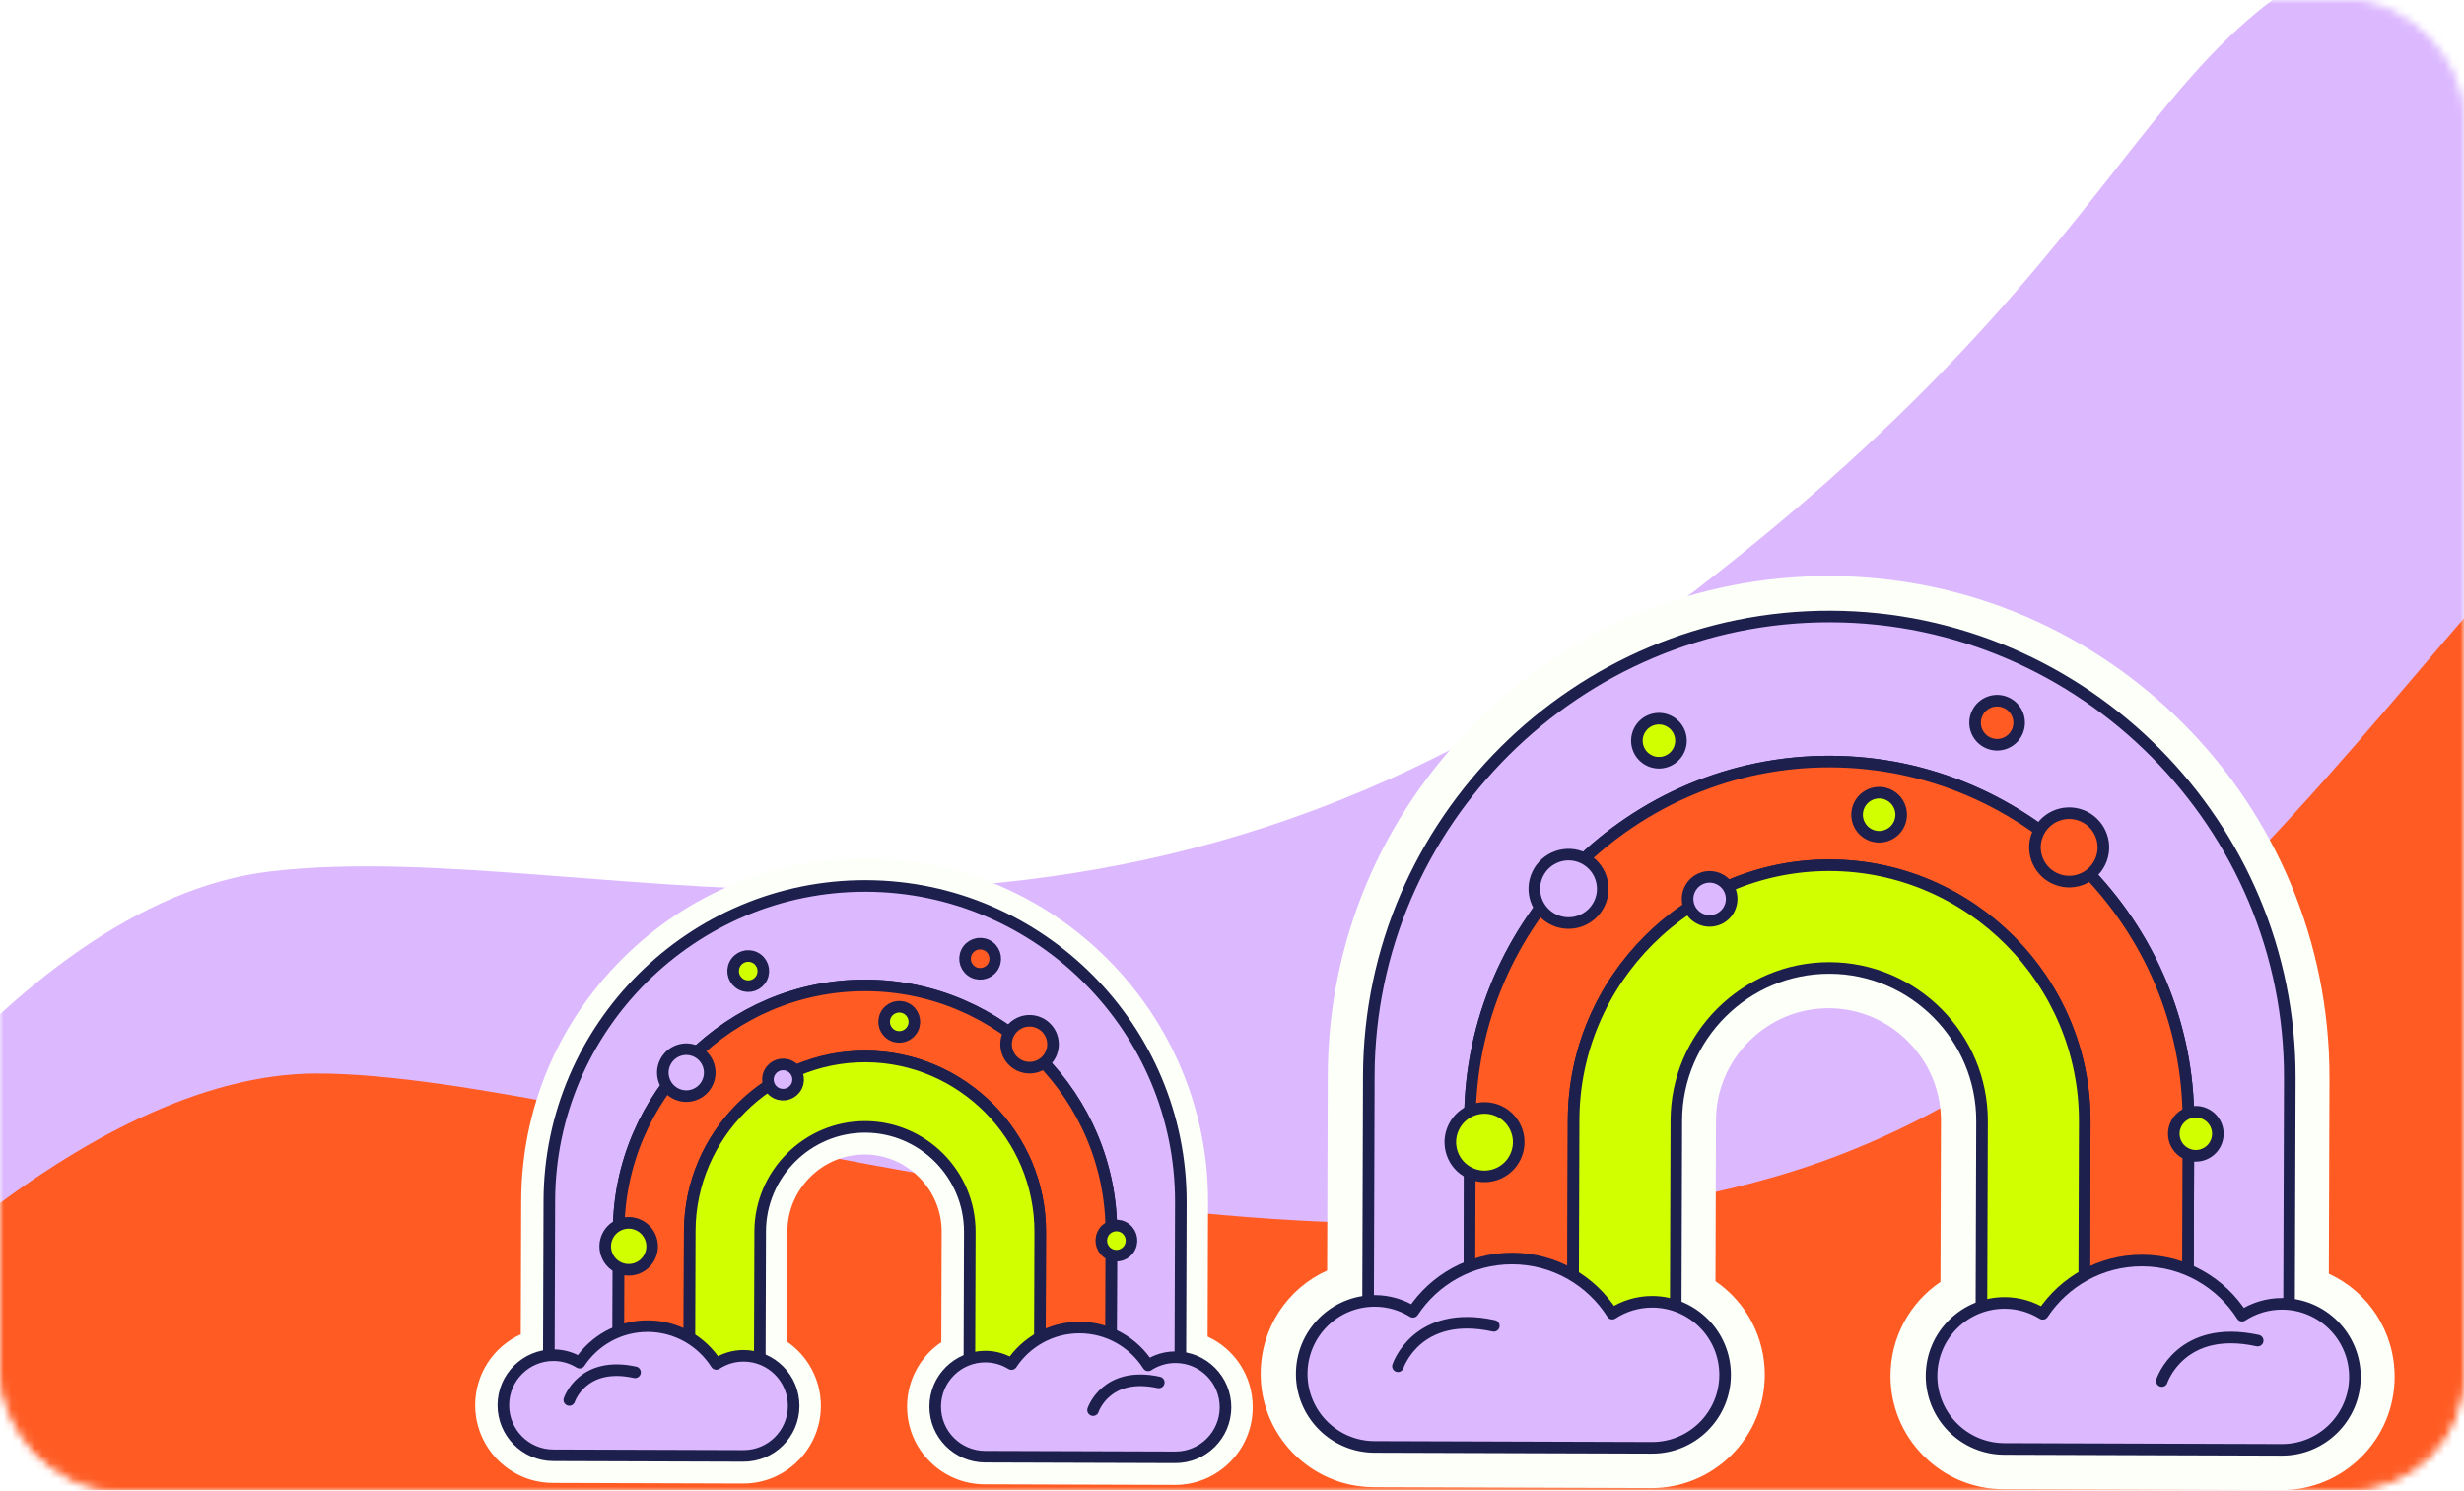 <svg width="319" height="193" viewBox="0 0 319 193" fill="none" xmlns="http://www.w3.org/2000/svg">
<mask id="mask0_6533_73367" style="mask-type:alpha" maskUnits="userSpaceOnUse" x="0" y="0" width="319" height="193">
<rect x="0.5" y="0.5" width="318" height="192" rx="14.5" fill="#D9D9D9" stroke="#F9F8F4"/>
</mask>
<g mask="url(#mask0_6533_73367)">
<g filter="url(#filter0_i_6533_73367)">
<path d="M35 108.833C1 112.833 -29.833 160.833 -41 184.333V205.833H356C360.5 128.5 359.9 -24.067 321.5 -15.667C273.5 -5.167 285.5 23.833 213 77.333C140.5 130.833 77.5 103.833 35 108.833Z" fill="#DCB8FF"/>
</g>
<g filter="url(#filter1_i_6533_73367)">
<path d="M41 135C11 135 -22.833 170 -36 187.5V213L384 215C389.333 157.833 392.8 43.4 364 43C328 42.5 297.5 128 231 148C164.5 168 78.5 135 41 135Z" fill="#FF5B23"/>
</g>
<path d="M175.882 192.429C176.524 192.517 177.179 192.564 177.845 192.566L213.753 192.682C217.673 192.694 221.365 191.18 224.146 188.416C226.927 185.652 228.467 181.971 228.479 178.051C228.495 173.107 226.037 168.592 222.093 165.894L222.16 145.059C222.172 141.192 223.705 137.546 226.475 134.793C229.245 132.041 232.901 130.531 236.769 130.545C240.64 130.557 244.284 132.09 247.036 134.86C249.789 137.63 251.297 141.285 251.285 145.154L251.218 165.989C247.257 168.661 244.769 173.158 244.752 178.101C244.74 182.022 246.254 185.714 249.018 188.495C251.781 191.276 255.462 192.815 259.384 192.828L295.291 192.944C299.212 192.956 302.904 191.442 305.685 188.678C308.466 185.914 310.005 182.233 310.018 178.313C310.037 172.388 306.597 167.261 301.502 164.928L301.583 139.643C301.7 103.889 272.705 74.709 236.951 74.591C219.696 74.536 203.409 81.246 191.089 93.487C178.769 105.728 171.953 121.971 171.897 139.226L171.816 164.51C166.707 166.811 163.233 171.915 163.212 177.84C163.189 185.268 168.716 191.443 175.882 192.429Z" fill="#FDFFF9"/>
<path d="M237.022 79.828C204.233 79.722 177.318 106.463 177.212 139.253L177.072 182.737L190.181 182.78L190.303 144.967C190.386 119.387 211.382 98.526 236.963 98.608C262.543 98.691 283.404 119.688 283.322 145.268L283.199 183.081L296.308 183.123L296.448 139.639C296.553 106.848 269.812 79.934 237.022 79.828Z" fill="#DCB8FF" stroke="#1D1F4C" stroke-width="1.5" stroke-linecap="round" stroke-linejoin="round"/>
<path d="M236.964 98.609C211.383 98.527 190.387 119.388 190.304 144.968L190.182 182.781L203.605 182.824L203.727 145.011C203.785 126.814 218.722 111.974 236.92 112.033C255.116 112.091 269.957 127.028 269.898 145.226L269.776 183.038L283.199 183.081L283.322 145.269C283.404 119.688 262.544 98.692 236.964 98.609Z" fill="#FF5B23" stroke="#1D1F4C" stroke-width="1.5" stroke-linecap="round" stroke-linejoin="round"/>
<path d="M236.92 112.032C218.723 111.973 203.786 126.814 203.727 145.011L203.605 182.824L216.903 182.867L217.025 145.055C217.06 134.171 225.994 125.295 236.877 125.331C247.761 125.365 256.637 134.299 256.602 145.183L256.479 182.995L269.777 183.038L269.899 145.225C269.958 127.028 255.117 112.092 236.92 112.032Z" fill="#D2FF00" stroke="#1D1F4C" stroke-width="1.5" stroke-linecap="round" stroke-linejoin="round"/>
<path d="M213.919 168.56C212.004 168.553 210.224 169.121 208.732 170.095C206.013 165.819 201.243 162.973 195.8 162.956C190.425 162.938 185.688 165.683 182.926 169.853C181.494 168.971 179.815 168.451 178.011 168.444C172.79 168.427 168.543 172.646 168.527 177.867C168.51 183.088 172.728 187.334 177.949 187.35L213.858 187.466C219.079 187.483 223.325 183.265 223.341 178.044C223.358 172.823 219.14 168.577 213.919 168.56Z" fill="#DCB8FF" stroke="#1D1F4C" stroke-width="1.5" stroke-linecap="round" stroke-linejoin="round"/>
<path d="M295.457 168.824C293.543 168.817 291.762 169.384 290.271 170.358C287.552 166.083 282.782 163.237 277.339 163.219C271.964 163.202 267.227 165.947 264.465 170.116C263.034 169.234 261.355 168.714 259.55 168.707C254.329 168.691 250.083 172.909 250.066 178.13C250.05 183.35 254.268 187.597 259.489 187.613L295.397 187.729C300.618 187.745 304.864 183.527 304.881 178.306C304.897 173.086 300.679 168.84 295.458 168.823L295.457 168.824Z" fill="#DCB8FF" stroke="#1D1F4C" stroke-width="1.5" stroke-linecap="round" stroke-linejoin="round"/>
<path d="M180.985 176.903C180.985 176.903 183.415 169.494 193.394 171.673L180.985 176.903Z" fill="#DCB8FF"/>
<path d="M180.985 176.903C180.985 176.903 183.415 169.494 193.394 171.673" stroke="#1D1F4C" stroke-width="1.5" stroke-linecap="round" stroke-linejoin="round"/>
<path d="M279.88 178.815C279.88 178.815 282.31 171.406 292.289 173.585L279.88 178.815Z" fill="#DCB8FF"/>
<path d="M279.88 178.815C279.88 178.815 282.31 171.406 292.289 173.585" stroke="#1D1F4C" stroke-width="1.5" stroke-linecap="round" stroke-linejoin="round"/>
<path d="M199.083 113.161C198.018 115.363 198.941 118.011 201.143 119.075C203.345 120.14 205.993 119.217 207.058 117.015C208.122 114.813 207.199 112.165 204.997 111.1C202.795 110.036 200.147 110.959 199.083 113.161Z" fill="#DCB8FF" stroke="#1D1F4C" stroke-width="1.5" stroke-linecap="round" stroke-linejoin="round"/>
<path d="M218.768 115.151C218.082 116.569 218.677 118.275 220.096 118.96C221.514 119.645 223.22 119.051 223.905 117.632C224.59 116.213 223.996 114.508 222.577 113.823C221.158 113.137 219.453 113.732 218.768 115.151Z" fill="#DCB8FF" stroke="#1D1F4C" stroke-width="1.5" stroke-linecap="round" stroke-linejoin="round"/>
<path d="M265.957 113.71C268.158 114.774 270.807 113.852 271.871 111.65C272.935 109.448 272.012 106.799 269.81 105.735C267.608 104.671 264.959 105.594 263.895 107.796C262.831 109.998 263.754 112.646 265.957 113.71Z" fill="#FF5B23" stroke="#1D1F4C" stroke-width="1.5" stroke-linecap="round" stroke-linejoin="round"/>
<path d="M257.314 96.147C258.733 96.833 260.439 96.238 261.124 94.82C261.81 93.401 261.216 91.695 259.797 91.01C258.378 90.325 256.672 90.919 255.987 92.338C255.301 93.757 255.896 95.462 257.314 96.147Z" fill="#FF5B23" stroke="#1D1F4C" stroke-width="1.5" stroke-linecap="round" stroke-linejoin="round"/>
<path d="M190.264 151.876C192.467 152.94 195.115 152.017 196.179 149.816C197.243 147.614 196.32 144.965 194.118 143.901C191.916 142.837 189.268 143.76 188.204 145.962C187.14 148.164 188.062 150.812 190.264 151.876Z" fill="#D2FF00" stroke="#1D1F4C" stroke-width="1.5" stroke-linecap="round" stroke-linejoin="round"/>
<path d="M242.041 108.061C243.46 108.747 245.165 108.152 245.85 106.733C246.536 105.315 245.941 103.609 244.523 102.924C243.104 102.239 241.398 102.833 240.713 104.252C240.028 105.67 240.622 107.376 242.041 108.061Z" fill="#D2FF00" stroke="#1D1F4C" stroke-width="1.5" stroke-linecap="round" stroke-linejoin="round"/>
<path d="M213.533 98.477C214.952 99.163 216.657 98.569 217.342 97.15C218.028 95.731 217.434 94.025 216.015 93.341C214.596 92.655 212.89 93.249 212.205 94.668C211.52 96.087 212.114 97.792 213.533 98.477Z" fill="#D2FF00" stroke="#1D1F4C" stroke-width="1.5" stroke-linecap="round" stroke-linejoin="round"/>
<path d="M283.041 149.374C284.46 150.059 286.165 149.465 286.85 148.046C287.536 146.627 286.941 144.922 285.522 144.237C284.104 143.551 282.398 144.146 281.713 145.565C281.028 146.983 281.622 148.689 283.041 149.374Z" fill="#D2FF00" stroke="#1D1F4C" stroke-width="1.5" stroke-linecap="round" stroke-linejoin="round"/>
<path d="M70.209 191.92C70.65 191.98 71.099 192.012 71.555 192.014L96.177 192.093C98.865 192.102 101.396 191.063 103.303 189.168C105.21 187.273 106.266 184.749 106.274 182.061C106.285 178.671 104.6 175.575 101.895 173.725L101.941 159.439C101.95 156.787 103.001 154.287 104.9 152.4C106.8 150.513 109.306 149.478 111.959 149.487C114.612 149.496 117.111 150.546 118.998 152.446C120.886 154.345 121.92 156.852 121.912 159.504L121.866 173.79C119.15 175.622 117.444 178.706 117.433 182.096C117.424 184.784 118.462 187.315 120.357 189.222C122.252 191.129 124.776 192.185 127.465 192.193L152.086 192.273C154.775 192.281 157.306 191.243 159.213 189.348C161.12 187.452 162.175 184.929 162.184 182.24C162.197 178.178 159.838 174.663 156.344 173.063L156.4 155.725C156.48 131.21 136.599 111.201 112.083 111.121C100.252 111.083 89.084 115.684 80.637 124.077C72.189 132.471 67.516 143.608 67.477 155.439L67.422 172.776C63.918 174.354 61.536 177.853 61.522 181.916C61.506 187.01 65.296 191.244 70.209 191.92Z" fill="#FDFFF9"/>
<path d="M112.13 114.713C89.647 114.64 71.192 132.976 71.12 155.459L71.023 185.276L80.012 185.305L80.096 159.378C80.152 141.838 94.549 127.534 112.089 127.59C129.629 127.647 143.933 142.044 143.877 159.584L143.793 185.511L152.781 185.54L152.877 155.724C152.949 133.24 134.614 114.786 112.13 114.713Z" fill="#DCB8FF" stroke="#1D1F4C" stroke-width="1.5" stroke-linecap="round" stroke-linejoin="round"/>
<path d="M112.09 127.591C94.55 127.535 80.153 141.839 80.096 159.379L80.012 185.306L89.216 185.336L89.3 159.408C89.34 146.931 99.582 136.755 112.059 136.795C124.537 136.836 134.713 147.077 134.672 159.555L134.588 185.483L143.792 185.512L143.876 159.585C143.933 142.045 129.629 127.648 112.09 127.591Z" fill="#FF5B23" stroke="#1D1F4C" stroke-width="1.5" stroke-linecap="round" stroke-linejoin="round"/>
<path d="M112.059 136.794C99.582 136.754 89.34 146.93 89.299 159.407L89.216 185.334L98.334 185.364L98.418 159.437C98.442 151.974 104.567 145.888 112.03 145.912C119.493 145.936 125.579 152.062 125.554 159.525L125.47 185.452L134.588 185.481L134.672 159.554C134.713 147.077 124.536 136.835 112.059 136.794Z" fill="#D2FF00" stroke="#1D1F4C" stroke-width="1.5" stroke-linecap="round" stroke-linejoin="round"/>
<path d="M96.29 175.553C94.977 175.548 93.756 175.937 92.733 176.605C90.868 173.673 87.598 171.722 83.866 171.71C80.18 171.698 76.933 173.58 75.038 176.439C74.057 175.834 72.906 175.478 71.668 175.473C68.088 175.462 65.177 178.354 65.165 181.934C65.154 185.514 68.046 188.426 71.626 188.437L96.248 188.516C99.828 188.527 102.739 185.635 102.751 182.055C102.762 178.476 99.87 175.565 96.29 175.553Z" fill="#DCB8FF" stroke="#1D1F4C" stroke-width="1.5" stroke-linecap="round" stroke-linejoin="round"/>
<path d="M152.199 175.734C150.887 175.73 149.666 176.119 148.643 176.787C146.779 173.855 143.508 171.903 139.776 171.892C136.09 171.88 132.843 173.762 130.948 176.62C129.967 176.016 128.816 175.659 127.578 175.654C123.998 175.643 121.087 178.535 121.076 182.115C121.064 185.695 123.956 188.607 127.536 188.618L152.158 188.697C155.738 188.708 158.649 185.816 158.661 182.236C158.672 178.657 155.78 175.746 152.2 175.734L152.199 175.734Z" fill="#DCB8FF" stroke="#1D1F4C" stroke-width="1.5" stroke-linecap="round" stroke-linejoin="round"/>
<path d="M73.704 181.274C73.704 181.274 75.37 176.194 82.213 177.688L73.704 181.274Z" fill="#DCB8FF"/>
<path d="M73.704 181.274C73.704 181.274 75.37 176.194 82.213 177.688" stroke="#1D1F4C" stroke-width="1.5" stroke-linecap="round" stroke-linejoin="round"/>
<path d="M141.513 182.585C141.513 182.585 143.179 177.505 150.021 178.998L141.513 182.585Z" fill="#DCB8FF"/>
<path d="M141.513 182.585C141.513 182.585 143.179 177.505 150.021 178.998" stroke="#1D1F4C" stroke-width="1.5" stroke-linecap="round" stroke-linejoin="round"/>
<path d="M86.115 137.569C85.385 139.078 86.018 140.894 87.528 141.624C89.038 142.354 90.854 141.721 91.583 140.211C92.313 138.701 91.68 136.885 90.171 136.156C88.661 135.426 86.845 136.059 86.115 137.569Z" fill="#DCB8FF" stroke="#1D1F4C" stroke-width="1.5" stroke-linecap="round" stroke-linejoin="round"/>
<path d="M99.614 138.932C99.144 139.905 99.551 141.074 100.524 141.543C101.496 142.013 102.666 141.606 103.135 140.633C103.605 139.661 103.198 138.491 102.225 138.022C101.252 137.552 100.083 137.959 99.614 138.932Z" fill="#DCB8FF" stroke="#1D1F4C" stroke-width="1.5" stroke-linecap="round" stroke-linejoin="round"/>
<path d="M131.97 137.944C133.48 138.674 135.296 138.041 136.025 136.531C136.755 135.022 136.122 133.206 134.612 132.476C133.102 131.746 131.286 132.379 130.556 133.889C129.827 135.399 130.46 137.215 131.97 137.944Z" fill="#FF5B23" stroke="#1D1F4C" stroke-width="1.5" stroke-linecap="round" stroke-linejoin="round"/>
<path d="M126.043 125.901C127.016 126.371 128.185 125.963 128.655 124.991C129.125 124.018 128.718 122.849 127.745 122.379C126.773 121.909 125.603 122.317 125.133 123.289C124.663 124.262 125.071 125.431 126.043 125.901Z" fill="#FF5B23" stroke="#1D1F4C" stroke-width="1.5" stroke-linecap="round" stroke-linejoin="round"/>
<path d="M80.071 164.114C81.581 164.844 83.397 164.211 84.126 162.701C84.856 161.192 84.223 159.376 82.713 158.646C81.204 157.916 79.388 158.549 78.658 160.059C77.928 161.569 78.561 163.384 80.071 164.114Z" fill="#D2FF00" stroke="#1D1F4C" stroke-width="1.5" stroke-linecap="round" stroke-linejoin="round"/>
<path d="M115.571 134.07C116.543 134.54 117.713 134.133 118.182 133.16C118.652 132.188 118.245 131.018 117.272 130.549C116.299 130.079 115.13 130.486 114.661 131.459C114.191 132.432 114.598 133.601 115.571 134.07Z" fill="#D2FF00" stroke="#1D1F4C" stroke-width="1.5" stroke-linecap="round" stroke-linejoin="round"/>
<path d="M96.02 127.498C96.993 127.968 98.162 127.561 98.631 126.588C99.101 125.616 98.694 124.446 97.721 123.977C96.749 123.507 95.579 123.914 95.11 124.887C94.64 125.86 95.047 127.029 96.02 127.498Z" fill="#D2FF00" stroke="#1D1F4C" stroke-width="1.5" stroke-linecap="round" stroke-linejoin="round"/>
<path d="M143.684 162.397C144.657 162.867 145.826 162.459 146.295 161.487C146.765 160.514 146.358 159.345 145.385 158.875C144.413 158.405 143.243 158.813 142.774 159.785C142.304 160.758 142.711 161.927 143.684 162.397Z" fill="#D2FF00" stroke="#1D1F4C" stroke-width="1.5" stroke-linecap="round" stroke-linejoin="round"/>
</g>
<defs>
<filter id="filter0_i_6533_73367" x="-41" y="-16" width="398.91" height="225.834" filterUnits="userSpaceOnUse" color-interpolation-filters="sRGB">
<feFlood flood-opacity="0" result="BackgroundImageFix"/>
<feBlend mode="normal" in="SourceGraphic" in2="BackgroundImageFix" result="shape"/>
<feColorMatrix in="SourceAlpha" type="matrix" values="0 0 0 0 0 0 0 0 0 0 0 0 0 0 0 0 0 0 127 0" result="hardAlpha"/>
<feOffset dy="4"/>
<feGaussianBlur stdDeviation="2"/>
<feComposite in2="hardAlpha" operator="arithmetic" k2="-1" k3="1"/>
<feColorMatrix type="matrix" values="0 0 0 0 0 0 0 0 0 0 0 0 0 0 0 0 0 0 0.25 0"/>
<feBlend mode="normal" in2="shape" result="effect1_innerShadow_6533_73367"/>
</filter>
<filter id="filter1_i_6533_73367" x="-36" y="42.998" width="423.617" height="176.002" filterUnits="userSpaceOnUse" color-interpolation-filters="sRGB">
<feFlood flood-opacity="0" result="BackgroundImageFix"/>
<feBlend mode="normal" in="SourceGraphic" in2="BackgroundImageFix" result="shape"/>
<feColorMatrix in="SourceAlpha" type="matrix" values="0 0 0 0 0 0 0 0 0 0 0 0 0 0 0 0 0 0 127 0" result="hardAlpha"/>
<feOffset dy="4"/>
<feGaussianBlur stdDeviation="2"/>
<feComposite in2="hardAlpha" operator="arithmetic" k2="-1" k3="1"/>
<feColorMatrix type="matrix" values="0 0 0 0 0 0 0 0 0 0 0 0 0 0 0 0 0 0 0.25 0"/>
<feBlend mode="normal" in2="shape" result="effect1_innerShadow_6533_73367"/>
</filter>
</defs>
</svg>
